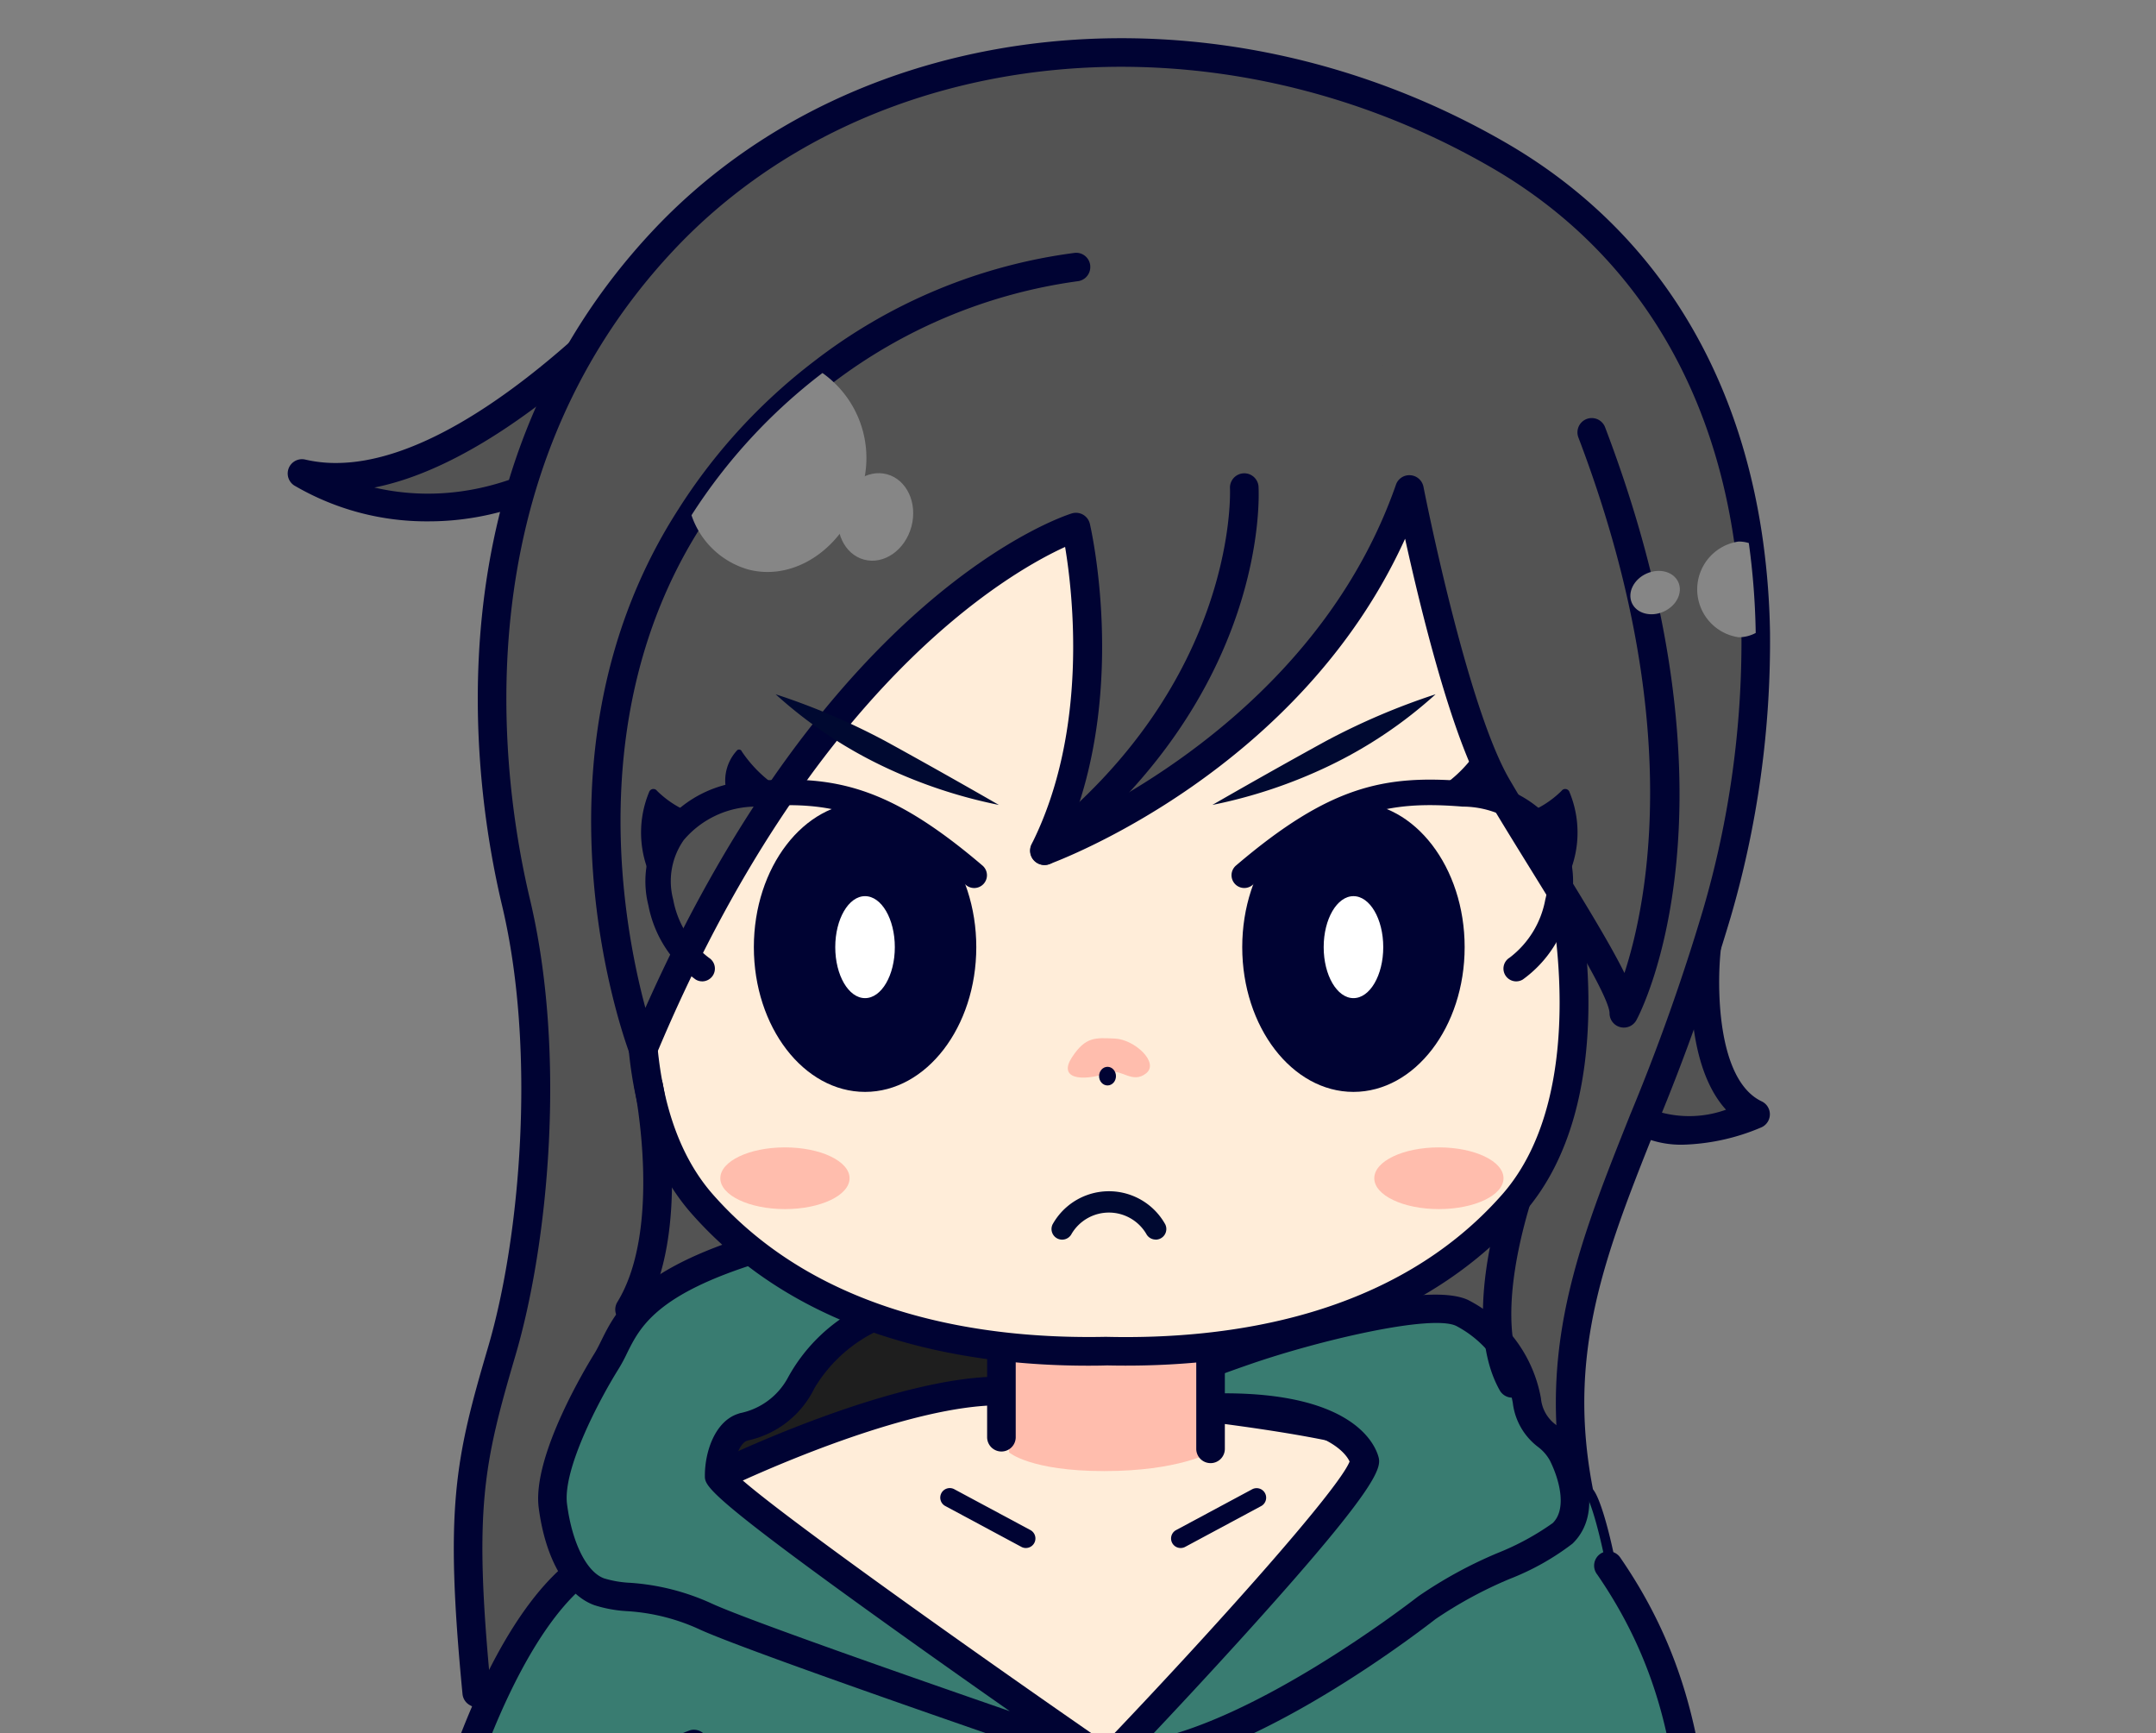 <svg xmlns="http://www.w3.org/2000/svg" xmlns:xlink="http://www.w3.org/1999/xlink" width="107" height="86" viewBox="0 0 107 86">
  <rect x="0" y="0" width="107" height="86" fill="#808080" stroke="none"/>
  <defs>
    <clipPath id="clip-path">
      <rect id="長方形_217" data-name="長方形 217" width="107" height="86" transform="translate(-7305 3943)" fill="#fff" stroke="#707070" stroke-width="1"/>
    </clipPath>
  </defs>
  <g id="マスクグループ_13" data-name="マスクグループ 13" transform="translate(7305 -3943)" clip-path="url(#clip-path)">
    <g id="怒った時" transform="translate(-7770.599 3796.657)">
      <g id="グループ_335" data-name="グループ 335" transform="translate(544.579 192.626)">
        <g id="パス_1098" data-name="パス 1098" transform="translate(0.746 0.711)">
          <path id="パス_2307" data-name="パス 2307" d="M653.543,278.63s-.792,6.765,2.429,8.3c0,0-6.686,3.01-7.354-2.661S653.543,278.63,653.543,278.63Z" transform="translate(-648.562 -278.63)" fill="#535353"/>
        </g>
        <g id="パス_1099" data-name="パス 1099">
          <path id="パス_2308" data-name="パス 2308" d="M651.279,287.376a4.887,4.887,0,0,1-2.42-.569,4.334,4.334,0,0,1-2.056-3.514,5.587,5.587,0,0,1,1.182-4.572,6.434,6.434,0,0,1,4.45-1.857.711.711,0,0,1,.7.717.67.67,0,0,1,0,.074c-.2,1.742-.232,6.5,2.025,7.572a.709.709,0,0,1-.013,1.288A10.63,10.63,0,0,1,651.279,287.376Zm.382-9.013a4.538,4.538,0,0,0-2.621,1.312,4.249,4.249,0,0,0-.828,3.452,2.97,2.97,0,0,0,1.346,2.448,5.419,5.419,0,0,0,3.831.066c-1.769-1.938-1.813-5.6-1.727-7.277Z" transform="translate(-646.709 -276.864)" fill="#000333"/>
        </g>
      </g>
      <g id="グループ_336" data-name="グループ 336" transform="translate(479.878 156.467)">
        <g id="パス_1100" data-name="パス 1100" transform="translate(0.712 0.711)">
          <path id="パス_2309" data-name="パス 2309" d="M507.906,188.782s-11.683,14.655-20.2,12.659c0,0,7.84,5.322,16.825-2.927S507.906,188.782,507.906,188.782Z" transform="translate(-487.709 -188.782)" fill="#535353"/>
        </g>
        <g id="パス_1101" data-name="パス 1101">
          <path id="パス_2310" data-name="パス 2310" d="M492.943,202.758a12.976,12.976,0,0,1-6.691-1.786.709.709,0,0,1,.56-1.278,6.675,6.675,0,0,0,1.519.169c7.832,0,17.852-12.447,17.959-12.581a.711.711,0,0,1,.736-.244,3.17,3.17,0,0,1,2.168,2.186c.526,2.133-1.237,5.077-5.241,8.754C499.9,201.7,496.027,202.758,492.943,202.758Zm-2.705-1.677c2.945.681,7.622.569,12.758-4.146,4.712-4.325,5.045-6.473,4.823-7.368a1.589,1.589,0,0,0-.759-.977C505.315,190.693,497.519,199.63,490.238,201.081Z" transform="translate(-485.939 -187.015)" fill="#000333"/>
        </g>
      </g>
      <g id="グループ_340" data-name="グループ 340" transform="translate(488.12 148.238)">
        <g id="パス_1107" data-name="パス 1107" transform="translate(0.708 0.749)">
          <path id="パス_2311" data-name="パス 2311" d="M570.157,211.1c-3.9,13.656-10.108,19.686-5.851,32.458S541.3,266.969,541.3,266.969l-32.69-17.2c-.889-9.224-.355-11.508,1.239-16.929s2.483-14.824.71-22.274-3.013-21.816,7.275-32.812,28.027-12.062,41.507-4.257c7.606,4.4,11.32,11.466,12.407,19.237a36.672,36.672,0,0,1,.338,4.46A47.887,47.887,0,0,1,570.157,211.1Z" transform="translate(-508.179 -168.429)" fill="#535353"/>
        </g>
        <g id="パス_1108" data-name="パス 1108">
          <path id="パス_2312" data-name="パス 2312" d="M540.249,266.567a.7.7,0,0,1-.331-.084l-32.69-17.2a.708.708,0,0,1-.375-.559c-.891-9.24-.371-11.635,1.266-17.2,1.627-5.516,2.389-14.812.7-21.91-1.456-6.112-3.643-21.606,7.447-33.462,10.169-10.872,27.994-12.716,42.38-4.389,7.114,4.119,11.522,10.95,12.749,19.754a37.462,37.462,0,0,1,.348,4.547,48.873,48.873,0,0,1-1.952,14.113,104.681,104.681,0,0,1-3.675,10.343c-2.979,7.467-5.131,12.861-2.185,21.7,1.852,5.556-1.669,11.54-10.182,17.308a76.937,76.937,0,0,1-13.241,6.991A.7.7,0,0,1,540.249,266.567Zm-32.02-18.361,32.059,16.871c2.913-1.2,26.059-11.115,22.295-22.408-3.109-9.327-.759-15.215,2.213-22.67a103.172,103.172,0,0,0,3.629-10.207h0a47.417,47.417,0,0,0,1.9-13.7,36.186,36.186,0,0,0-.338-4.376c-1.165-8.356-5.333-14.828-12.055-18.721-13.821-8-30.91-6.266-40.633,4.128-10.62,11.352-8.5,26.275-7.1,32.163,1.829,7.68.909,17.119-.719,22.64-1.587,5.406-2.065,7.588-1.246,16.277Z" transform="translate(-506.42 -166.568)" fill="#000333"/>
        </g>
      </g>
      <g id="体" transform="translate(478.451 207.538)">
        <g id="グループ_1832" data-name="グループ 1832" transform="translate(18.863 80.145)">
          <g id="グループ_1831" data-name="グループ 1831">
            <path id="パス_2313" data-name="パス 2313" d="M529.264,514.669s3.691,30.908,4.482,39.419c.746,8.032,6.93,52.886,6.93,52.886h8.906L553.1,532l.131,1.209V513.062Z" transform="translate(-529.264 -513.062)" fill="#000931"/>
          </g>
        </g>
        <g id="グループ_1834" data-name="グループ 1834" transform="translate(42.936 80.145)">
          <g id="グループ_1833" data-name="グループ 1833">
            <path id="パス_2314" data-name="パス 2314" d="M613.05,514.669s-3.692,30.908-4.482,39.419c-.746,8.032-6.931,52.886-6.931,52.886h-8.905L589.212,532l-.13,1.209V513.062Z" transform="translate(-589.082 -513.062)" fill="#000931"/>
          </g>
        </g>
        <g id="グループ_1835" data-name="グループ 1835" transform="translate(11.288 171.765)">
          <path id="パス_2315" data-name="パス 2315" d="M513.637,752.946h23.745a1.731,1.731,0,0,0,1.731-1.731v-8.768l-16.823-1.676a9.79,9.79,0,0,0-.978-.049h0a10.927,10.927,0,0,0-9.845,6.187l-.7,1.463A3.191,3.191,0,0,0,513.637,752.946Z" transform="translate(-510.442 -740.722)" fill="#5b2c2b"/>
        </g>
        <g id="グループ_1836" data-name="グループ 1836" transform="translate(45.546 171.765)">
          <path id="パス_2316" data-name="パス 2316" d="M621.043,752.946H597.3a1.732,1.732,0,0,1-1.732-1.731v-8.768l16.823-1.676a9.8,9.8,0,0,1,.979-.049h0a10.927,10.927,0,0,1,9.845,6.187l.7,1.463A3.191,3.191,0,0,1,621.043,752.946Z" transform="translate(-595.567 -740.722)" fill="#5b2c2b"/>
        </g>
        <g id="グループ_337" data-name="グループ 337" transform="translate(3.915 66.298)">
          <g id="パス_1102" data-name="パス 1102" transform="translate(0.71 0.71)">
            <path id="パス_2317" data-name="パス 2317" d="M494.027,483.835s-.732,2.971,1.13,3.326,8.561,0,8.561,0l3.855-5.765-5.055-.976Z" transform="translate(-493.885 -480.421)" fill="#397c71"/>
          </g>
          <g id="パス_1103" data-name="パス 1103">
            <path id="パス_2318" data-name="パス 2318" d="M497.189,486.973a20.882,20.882,0,0,1-3.218-.169,2.075,2.075,0,0,1-1.394-.928,4.766,4.766,0,0,1-.292-3.262.708.708,0,0,1,.422-.489l8.5-3.418a.706.706,0,0,1,.4-.038l5.056.976a.71.71,0,0,1,.456,1.091l-3.855,5.765a.713.713,0,0,1-.553.314C502.521,486.825,499.678,486.973,497.189,486.973Zm-3.591-3.679a3.023,3.023,0,0,0,.174,1.814.656.656,0,0,0,.465.3,59.308,59.308,0,0,0,8.036.006l3.063-4.58-3.8-.733Z" transform="translate(-492.121 -478.656)" fill="#000333"/>
          </g>
        </g>
        <g id="グループ_338" data-name="グループ 338" transform="translate(9.366 68.951)">
          <g id="パス_1104" data-name="パス 1104" transform="translate(0.709 0.711)">
            <path id="パス_2319" data-name="パス 2319" d="M507.775,491.243s-1.929,11.563,3.326,11.9l.91-8.447,2.881,3.925,2.493-11.605Z" transform="translate(-507.429 -487.015)" fill="#ffedd9"/>
          </g>
          <g id="パス_1105" data-name="パス 1105">
            <path id="パス_2320" data-name="パス 2320" d="M510.047,502.794H510a3.666,3.666,0,0,1-2.733-1.442c-2.556-3.219-1.3-10.953-1.247-11.28a.708.708,0,0,1,.413-.532l9.61-4.231a.71.71,0,0,1,.98.8l-2.493,11.6a.71.71,0,0,1-1.266.27l-1.8-2.447-.715,6.631A.71.71,0,0,1,510.047,502.794Zm-2.685-12.114c-.332,2.321-.681,7.651,1.018,9.79a2.324,2.324,0,0,0,1.043.775l.829-7.68a.71.71,0,0,1,1.278-.344l1.946,2.652,1.869-8.7Z" transform="translate(-505.666 -485.248)" fill="#000333"/>
          </g>
        </g>
        <g id="グループ_341" data-name="グループ 341" transform="translate(20.92 0.658)">
          <g id="パス_1109" data-name="パス 1109" transform="translate(0.708 0.709)">
            <path id="パス_2321" data-name="パス 2321" d="M538.531,323.011c3.426-2.86,7.184-5.887,9.512-5.688s5.355,2.894,5.486,5.388-5.823,4.257-8.315,4.726-9.046,3.692-9.08.7A7.472,7.472,0,0,1,538.531,323.011Z" transform="translate(-536.134 -317.314)" fill="#1e1e1e"/>
          </g>
          <g id="パス_1110" data-name="パス 1110">
            <path id="パス_2322" data-name="パス 2322" d="M536.694,329.047a2.666,2.666,0,0,1-1.574-.413,1.818,1.818,0,0,1-.743-1.546,8.139,8.139,0,0,1,2.637-5.663l.012-.011c3.987-3.329,7.49-6.076,10.027-5.849,2.574.221,5.979,3.116,6.136,6.056.2,3.718-8.8,5.441-8.893,5.458a22.687,22.687,0,0,0-2.469.734A18.681,18.681,0,0,1,536.694,329.047Zm1.252-6.553a6.791,6.791,0,0,0-2.15,4.578c0,.3.105.376.148.406.76.545,3.688-.43,5.436-1.013a22.924,22.924,0,0,1,2.656-.783c3.218-.6,7.823-2.363,7.737-3.988-.115-2.145-2.913-4.558-4.84-4.719-2.155-.171-6.263,3.245-8.987,5.52Z" transform="translate(-534.376 -315.551)" fill="#000333"/>
          </g>
        </g>
        <g id="グループ_343" data-name="グループ 343" transform="translate(13.756 11.342)">
          <g id="パス_1112" data-name="パス 1112" transform="translate(0.24 0.234)">
            <path id="パス_2323" data-name="パス 2323" d="M565.948,342.682a15.97,15.97,0,0,1,3.25,1.283c.564.491,2.071,6.965,1.628,11.134s1.121,48.158,1.121,48.158.627,6.774-4.627,7.484-38.485-2.628-38.485-2.628-11.041-7.539-11.573-15.3,1.512-32.662,1.512-32.662l5.4-14.728,9.047-2.744Z" transform="translate(-517.173 -342.681)" fill="#397c71"/>
          </g>
          <g id="パス_1113" data-name="パス 1113">
            <path id="パス_2324" data-name="パス 2324" d="M564.705,410.731c-8.975,0-35.031-2.606-36.255-2.729a.231.231,0,0,1-.11-.04c-.455-.31-11.14-7.693-11.677-15.478-.527-7.689,1.492-32.446,1.512-32.7a.266.266,0,0,1,.013-.062L523.6,345a.237.237,0,0,1,.154-.144l9.047-2.744a.23.23,0,0,1,.068-.01H565.59a.238.238,0,0,1,.068.01A15.058,15.058,0,0,1,569,343.441c.649.566,2.158,7.115,1.708,11.338-.436,4.1,1.106,47.684,1.122,48.125a10.89,10.89,0,0,1-.353,3.545,5.254,5.254,0,0,1-4.48,4.179A18.741,18.741,0,0,1,564.705,410.731Zm-36.146-3.193c1.61.161,33.309,3.308,38.371,2.623,4.973-.675,4.43-7.163,4.424-7.228-.065-1.811-1.561-44.067-1.121-48.205.45-4.226-1.13-10.55-1.548-10.932a14.706,14.706,0,0,0-3.129-1.224H532.9l-8.9,2.7-5.349,14.586c-.084,1.024-2.025,25.066-1.509,32.593.5,7.3,10.624,14.531,11.422,15.086Z" transform="translate(-516.576 -342.1)" fill="#000333"/>
          </g>
        </g>
        <g id="グループ_344" data-name="グループ 344" transform="translate(67.004 16.544)">
          <g id="パス_1114" data-name="パス 1114">
            <path id="パス_2325" data-name="パス 2325" d="M648.887,355.025" transform="translate(-648.887 -355.025)" fill="#29488e" stroke="#000333" stroke-linecap="round" stroke-linejoin="round" stroke-width="6.291"/>
          </g>
        </g>
        <g id="グループ_345" data-name="グループ 345" transform="translate(63.437 67.362)">
          <g id="パス_1115" data-name="パス 1115" transform="translate(0.705 0.71)">
            <path id="パス_2326" data-name="パス 2326" d="M654.815,487.587c.532,1.951.089,3.592-.62,4.124a15.5,15.5,0,0,1-8.938,1.552c-3.991-.621-3.46-3.55-3.46-3.55l5.321-6.649Z" transform="translate(-641.774 -483.064)" fill="#397c71"/>
          </g>
          <g id="パス_1116" data-name="パス 1116">
            <path id="パス_2327" data-name="パス 2327" d="M646.062,493.055a12.786,12.786,0,0,1-1.96-.145,4.919,4.919,0,0,1-3.426-1.829,3.6,3.6,0,0,1-.622-2.55.712.712,0,0,1,.143-.316l5.321-6.65a.71.71,0,0,1,.913-.169l7.7,4.523a.709.709,0,0,1,.325.422c.554,2.025.184,4.082-.879,4.878A16.028,16.028,0,0,1,646.062,493.055Zm-4.624-4.118a2.18,2.18,0,0,0,.409,1.339,3.607,3.607,0,0,0,2.475,1.231,14.978,14.978,0,0,0,8.4-1.419c.352-.264.808-1.425.43-3.1l-6.91-4.061Z" transform="translate(-640.022 -481.299)" fill="#000333"/>
          </g>
        </g>
        <g id="グループ_346" data-name="グループ 346" transform="translate(64.323 71.444)">
          <g id="パス_1117" data-name="パス 1117" transform="translate(0.709 0.709)">
            <path id="パス_2328" data-name="パス 2328" d="M653.373,498.113s-2.07,13.588-5.661,13.718c-.952.036,1.5-8.09.968-10.008-.3-1.106-1.935,4.119-2.347,3.2-1.569-3.5-2.346-11.816-2.346-11.816Z" transform="translate(-643.988 -493.205)" fill="#ffedd9"/>
          </g>
          <g id="パス_1118" data-name="パス 1118">
            <path id="パス_2329" data-name="パス 2329" d="M646.653,511.486a.855.855,0,0,1-.649-.3c-.472-.55-.314-1.652.3-4.918.177-.943.388-2.057.529-3.038-.507,1.034-.844,1.555-1.43,1.555h-.013a.844.844,0,0,1-.76-.528c-1.6-3.568-2.372-11.7-2.4-12.04a.71.71,0,0,1,1.035-.695l9.386,4.908a.709.709,0,0,1,.372.735c-.359,2.363-2.359,14.173-6.336,14.32Zm.837-11.583h.084a.844.844,0,0,1,.738.675c.283,1.026-.058,3.023-.61,5.953-.211,1.121-.483,2.561-.546,3.356,1.816-1.159,3.605-7.668,4.389-12.437l-7.758-4.056a54.774,54.774,0,0,0,1.754,9.258c.117-.237.233-.483.326-.675C646.5,500.613,646.84,499.9,647.49,499.9Z" transform="translate(-642.225 -491.443)" fill="#000333"/>
          </g>
        </g>
        <g id="グループ_347" data-name="グループ 347" transform="translate(56.957 30.356)">
          <g id="パス_1119" data-name="パス 1119">
            <path id="パス_2330" data-name="パス 2330" d="M623.921,389.346" transform="translate(-623.921 -389.346)" fill="#29488e" stroke="#000333" stroke-linecap="round" stroke-linejoin="round" stroke-width="6.291"/>
          </g>
        </g>
        <g id="グループ_348" data-name="グループ 348" transform="translate(54.92 15.809)">
          <g id="パス_1120" data-name="パス 1120" transform="translate(0.71 0.734)">
            <path id="パス_2331" data-name="パス 2331" d="M632,355.025c4.479,6.519,4.213,12.638,4.612,19.689s0,15.255,9.668,29.623c0,0,.134,1.951-2.328,4.08s-1.929,3.193-3.348,3.193-8.6-.354-8.6-.354l-11.376-7.273V378.439l1.328-9.6" transform="translate(-620.624 -355.025)" fill="#397c71"/>
          </g>
          <g id="パス_1121" data-name="パス 1121">
            <path id="パス_2332" data-name="パス 2332" d="M639.548,411.228c-1.421,0-8.344-.338-8.638-.356a.7.7,0,0,1-.347-.111l-11.376-7.273a.708.708,0,0,1-.328-.6V377.348a.8.8,0,0,1,.007-.1l1.328-9.6a.71.71,0,0,1,1.409.173l0,.021L620.28,377.4V402.5l10.887,6.962c1.142.056,7.122.345,8.38.345.369,0,.384-.011.768-.6a10.508,10.508,0,0,1,2.118-2.424,5.276,5.276,0,0,0,2.076-3.336c-8.88-13.27-9.264-21.476-9.574-28.075-.028-.58-.054-1.15-.085-1.714-.046-.823-.084-1.632-.121-2.432-.28-6.065-.523-11.3-4.367-16.9a.71.71,0,1,1,1.136-.85c.012.015.022.031.032.047,4.073,5.927,4.336,11.613,4.615,17.634.037.8.074,1.6.121,2.416.032.568.059,1.143.085,1.728.319,6.79.675,14.488,9.461,27.539a.713.713,0,0,1,.119.348c.006.094.128,2.331-2.572,4.664a9.121,9.121,0,0,0-1.856,2.129A2.087,2.087,0,0,1,639.548,411.228Z" transform="translate(-618.86 -353.201)" fill="#000333"/>
          </g>
        </g>
        <g id="グループ_349" data-name="グループ 349" transform="translate(0 14.771)">
          <g id="パス_1122" data-name="パス 1122" transform="translate(0.709 0.708)">
            <path id="パス_2333" data-name="パス 2333" d="M510.418,364.7l-1.519,9.1v23.147s-10.243,8.514-11.507,9.512-7.783,1.13-9.179.864-4.057-4.922-4.057-4.922c3.06-2.795,5.588-11.175,6.12-21.818s4.294-23.007,8.937-26.8l6.457-1.4,3.831,4.656" transform="translate(-484.155 -352.378)" fill="#397c71"/>
          </g>
          <g id="パス_1123" data-name="パス 1123">
            <path id="パス_2334" data-name="パス 2334" d="M489.46,407.1a16.6,16.6,0,0,1-2.432-.127c-1.594-.3-3.882-4.108-4.54-5.267a.709.709,0,0,1,.138-.875c3.022-2.76,5.39-11.332,5.889-21.33.506-10.148,4.086-23.139,9.2-27.312a.707.707,0,0,1,.3-.144l6.457-1.4a.709.709,0,0,1,.7.243L509,355.535a.71.71,0,1,1-1.1.9l-3.556-4.322-5.864,1.276c-4.183,3.587-8,15.252-8.55,26.177-.506,10.071-2.814,18.533-5.939,21.9,1.279,2.141,2.767,4.008,3.3,4.11,2.508.478,8.03-.269,8.608-.725,1.132-.893,9.644-7.964,11.237-9.288V372.747a.767.767,0,0,1,.01-.118l1.519-9.1a.71.71,0,0,1,1.4.234l-1.509,9.037v23.089a.709.709,0,0,1-.253.545c-.422.349-10.266,8.532-11.522,9.523C495.685,406.827,492.025,407.1,489.46,407.1Z" transform="translate(-482.394 -350.62)" fill="#000333"/>
          </g>
        </g>
        <g id="グループ_350" data-name="グループ 350" transform="translate(16.403 75.976)">
          <g id="パス_1124" data-name="パス 1124" transform="translate(0.225 0.233)">
            <path id="パス_2335" data-name="パス 2335" d="M525.4,503.748c-1.574,1.266-3.038,5.654.488,6.984s3.525.4,10.31,1.53,18.492.928,24.079.6,14.432-.266,15.267-2.993-.084-4.489-1.63-4.439-21.817-1.681-21.817-1.681l-24.013-.465Z" transform="translate(-523.712 -503.282)" fill="#397c71"/>
          </g>
          <g id="パス_1125" data-name="パス 1125">
            <path id="パス_2336" data-name="パス 2336" d="M550.317,513.014a97.635,97.635,0,0,1-14.5-.864,48.041,48.041,0,0,0-5.951-.665,12,12,0,0,1-4.4-.877,3.331,3.331,0,0,1-2.279-2.685,5.607,5.607,0,0,1,1.723-4.707.234.234,0,0,1,.108-.049l2.683-.464,24.057.461c.219.018,20.3,1.741,21.806,1.682a1.913,1.913,0,0,1,1.611.759,4.509,4.509,0,0,1,.253,3.985c-.759,2.484-7.174,2.774-12.828,3.03-.928.041-1.823.085-2.646.131C557.426,512.9,553.968,513.014,550.317,513.014Zm-25.15-9.39a5.185,5.185,0,0,0-1.506,4.226,2.857,2.857,0,0,0,1.976,2.316,11.5,11.5,0,0,0,4.263.844,48.477,48.477,0,0,1,6,.671c6.573,1.1,17.97.956,24.027.6.825-.049,1.722-.091,2.653-.132,4.955-.224,11.74-.53,12.4-2.695a4.072,4.072,0,0,0-.175-3.559,1.386,1.386,0,0,0-1.219-.574c-1.528.046-21.015-1.612-21.845-1.683l-24-.463Z" transform="translate(-523.152 -502.703)" fill="#000333"/>
          </g>
        </g>
        <g id="グループ_351" data-name="グループ 351" transform="translate(15.178 43.462)">
          <g id="パス_1126" data-name="パス 1126">
            <path id="パス_2337" data-name="パス 2337" d="M528.643,430.849c0,4.936.431,9.376-1.915,9.376s-6.583-4.439-6.583-9.376c0-1.978-.194-5.263.323-6.743.773-2.213,2.519-2.195,3.924-2.195C526.741,421.912,528.643,425.913,528.643,430.849Z" transform="translate(-520.109 -421.912)" fill="#236c60"/>
          </g>
        </g>
        <g id="グループ_352" data-name="グループ 352" transform="translate(58.189 47.112)">
          <g id="パス_1127" data-name="パス 1127">
            <path id="パス_2338" data-name="パス 2338" d="M635.476,439.923c0,4.936-1.9,8.937-4.247,8.937s-4.247-4-4.247-8.937,1.9-8.938,4.247-8.938c1.609,0,3.527-.225,4.247,2.553C635.805,434.809,635.476,438.375,635.476,439.923Z" transform="translate(-626.982 -430.981)" fill="#236c60"/>
          </g>
        </g>
        <g id="グループ_353" data-name="グループ 353" transform="translate(22.127 7.102)">
          <g id="パス_1128" data-name="パス 1128" transform="translate(0.71 0.71)">
            <path id="パス_2339" data-name="パス 2339" d="M539.141,337.535s8.732-4.246,14.01-4.207,17.341,1.5,18.671,2.522-9.769,16.559-14.031,15.575-17.631-9.632-17.631-9.632Z" transform="translate(-539.141 -333.327)" fill="#ffedd9"/>
          </g>
          <g id="パス_1129" data-name="パス 1129">
            <path id="パス_2340" data-name="パス 2340" d="M557.108,351.122a2.38,2.38,0,0,1-.531-.058c-4.333-1-17.306-9.372-17.857-9.727a.713.713,0,0,1-.305-.431l-1.019-4.257a.709.709,0,0,1,.38-.8c.361-.175,8.862-4.28,14.249-4.28h.077c4.828.035,17.47,1.425,19.1,2.669.7.537.327,1.6-.129,2.568C569.279,340.6,561.431,351.122,557.108,351.122ZM539.73,340.3c1.81,1.159,13.38,8.509,17.168,9.383.356.084,1.435.066,3.721-1.857,4.52-3.806,9.227-11.01,9.537-12.563-1.84-.844-12.731-2.233-18.061-2.273h-.07c-4.337,0-11.193,3.01-13.114,3.895Z" transform="translate(-537.376 -331.564)" fill="#000333"/>
          </g>
        </g>
        <g id="グループ_354" data-name="グループ 354" transform="translate(14.804 24.627)">
          <g id="パス_1130" data-name="パス 1130" transform="translate(0.736 0.694)">
            <path id="パス_2341" data-name="パス 2341" d="M566.32,377.551c4.257,2.261,6.609,10.052,3.629,19.631-.5,1.613-1.429,1.186-2.532,5.52-.567,2.235.662,5.843,1.6,9.7.879,3.624,4,9.5,4.032,9.571a7.681,7.681,0,0,1-.753,7.9c-1.594,2.346-13.835,2.313-23.992,2.448a109.4,109.4,0,0,1-21.64-2.448s-4.389-1.013-5.416-6.583,1.508-5.79,3.344-11.461c1.212-3.738,1.821-7.236.566-11.57-.651-2.248.044.482-1.375-3.088-1.979-4.979-2.892-18.372,3.317-20.333" transform="translate(-521.008 -376.835)" fill="#397c71"/>
          </g>
          <g id="パス_1131" data-name="パス 1131">
            <path id="パス_2342" data-name="パス 2342" d="M546.457,432a113.059,113.059,0,0,1-21.042-2.468c-.2-.047-4.86-1.187-5.959-7.144a9.039,9.039,0,0,1,1.341-7.38,21.859,21.859,0,0,0,2.025-4.428c1.2-3.707,1.757-7.022.559-11.154-.042-.145-.151-.523-.219-.73a7.147,7.147,0,0,1-1.134-2.293c-1.6-4.038-2.406-12.7-.065-17.627a6.434,6.434,0,0,1,3.827-3.643.71.71,0,0,1,.428,1.351,5.079,5.079,0,0,0-2.973,2.9c-2.144,4.517-1.371,12.786.1,16.495a15.961,15.961,0,0,0,.759,1.727c.277.169.367.479.642,1.426a19.236,19.236,0,0,1-.573,11.984,23.338,23.338,0,0,1-2.145,4.693,7.643,7.643,0,0,0-1.182,6.422c.928,5.051,4.838,6.009,4.877,6.017.111.025,11.536,2.559,21.471,2.427l2.18-.026c8.424-.1,19.962-.234,21.234-2.11a6.942,6.942,0,0,0,.688-7.218l-.038-.072a53.57,53.57,0,0,1-4.031-9.614c-.185-.767-.383-1.519-.575-2.26-.815-3.123-1.519-5.814-1.019-7.78A10.817,10.817,0,0,1,567.578,397a3.068,3.068,0,0,0,.591-1.063c2.954-9.5.514-16.775-3.284-18.793a.71.71,0,0,1,.665-1.254h0c2.363,1.257,4.1,3.936,4.889,7.547a25.628,25.628,0,0,1-.915,12.922,4.452,4.452,0,0,1-.819,1.5,9.414,9.414,0,0,0-1.7,3.987c-.41,1.611.283,4.263,1.013,7.072.194.745.393,1.51.582,2.284a52.346,52.346,0,0,0,3.913,9.3c.051.1.078.155.085.163a8.347,8.347,0,0,1-.819,8.576c-1.572,2.312-9.886,2.582-22.391,2.729l-2.177.026C546.967,431.995,546.712,432,546.457,432Z" transform="translate(-519.18 -375.111)" fill="#000333"/>
          </g>
        </g>
        <g id="グループ_355" data-name="グループ 355" transform="translate(41.548 3.041)">
          <g id="パス_1132" data-name="パス 1132" transform="translate(0.713 0.706)">
            <path id="パス_2343" data-name="パス 2343" d="M587.4,345.514S600.4,331.946,600,330.7s-2.483-2.661-7.361-2.572l-1.752-1.6a28.625,28.625,0,0,1,3.226-1.231c2.647-.916,9.035-2.672,10.743-1.873a6.088,6.088,0,0,1,3.214,4.345c.267,1.688,1.242,1.6,1.772,2.661s1.064,2.9,0,3.933-4.789,2.186-6.741,3.693S592.814,345.691,587.4,345.514Z" transform="translate(-587.404 -323.227)" fill="#397c71"/>
          </g>
          <g id="パス_1133" data-name="パス 1133">
            <path id="パス_2344" data-name="パス 2344" d="M586.572,345.18c-.084,0-.169,0-.253,0a.709.709,0,0,1-.49-1.2c5.752-6.008,11.85-12.859,12.382-14.227-.385-.819-2.149-2.044-6.624-1.957a.71.71,0,0,1-.491-.186l-1.751-1.6a.71.71,0,0,1,.138-1.148,28.369,28.369,0,0,1,3.333-1.279c.084-.029,8.813-2.995,11.275-1.845a6.825,6.825,0,0,1,3.616,4.877,1.835,1.835,0,0,0,.778,1.34,3.483,3.483,0,0,1,.928,1.114c.365.73,1.435,3.232-.141,4.76a12.684,12.684,0,0,1-3.123,1.752,20.889,20.889,0,0,0-3.677,1.993C600.817,338.861,592.344,345.18,586.572,345.18Zm5.447-18.811c6.126,0,7.36,2.338,7.6,3.069.175.546.374,1.165-6.3,8.563-1.95,2.162-3.933,4.284-5.179,5.6,5.373-.994,12.58-6.464,13.47-7.151a21.782,21.782,0,0,1,3.949-2.158,13.04,13.04,0,0,0,2.731-1.483c.7-.681.364-2.1-.14-3.108a2.131,2.131,0,0,0-.591-.675,3.212,3.212,0,0,1-1.249-2.19,5.408,5.408,0,0,0-2.815-3.814c-1.242-.581-6.785.715-10.212,1.9-.992.343-1.688.6-2.161.784l.725.662Z" transform="translate(-585.632 -321.474)" fill="#000333"/>
          </g>
        </g>
        <g id="グループ_356" data-name="グループ 356" transform="translate(13.86)">
          <g id="パス_1134" data-name="パス 1134" transform="translate(0.704 0.712)">
            <path id="パス_2345" data-name="パス 2345" d="M528.824,315.687c-6.583,2-6.667,4.212-7.555,5.632s-2.927,5.148-2.661,7.184,1.064,3.813,2.306,4.257,2.572,0,5.321,1.241,19.634,7,19.634,7S526.856,327.88,526.856,327s.355-2.128,1.153-2.394a4.245,4.245,0,0,0,2.927-2.218,7.763,7.763,0,0,1,3.857-3.366c.844-.181-2.567-3.331-2.567-3.331Z" transform="translate(-518.584 -315.687)" fill="#397c71"/>
          </g>
          <g id="パス_1135" data-name="パス 1135">
            <path id="パス_2346" data-name="パス 2346" d="M544.823,340.661a.718.718,0,0,1-.229-.038c-.69-.236-16.948-5.79-19.7-7.032a10.036,10.036,0,0,0-3.629-.928,6.527,6.527,0,0,1-1.635-.295c-1.406-.5-2.442-2.309-2.771-4.833-.338-2.6,2.448-7.143,2.762-7.652.117-.188.228-.409.343-.644.735-1.483,1.742-3.512,7.608-5.291a.714.714,0,0,1,.206-.031h3.4a.71.71,0,0,1,.481.188c3.171,2.929,2.986,3.606,2.9,3.932a.856.856,0,0,1-.664.614,7.3,7.3,0,0,0-3.35,2.943,4.8,4.8,0,0,1-3.26,2.588l-.1.032c-.32.107-.615.809-.661,1.53,1.254,1.382,12.015,9.005,18.7,13.621a.71.71,0,0,1-.4,1.294Zm-16.939-25.319c-5.189,1.591-6,3.222-6.648,4.533a7.872,7.872,0,0,1-.412.765c-.983,1.573-2.785,5-2.559,6.715.253,1.926.975,3.371,1.842,3.681a5.3,5.3,0,0,0,1.29.219,11.56,11.56,0,0,1,4.084,1.045c1.762.8,9.551,3.523,14.757,5.325-1.588-1.112-3.466-2.435-5.333-3.768-9.8-7-9.8-7.4-9.8-7.916,0-1.215.512-2.693,1.638-3.068l.1-.034a3.479,3.479,0,0,0,2.393-1.78,8.509,8.509,0,0,1,3.713-3.545,21.443,21.443,0,0,0-2.046-2.172Z" transform="translate(-516.835 -313.917)" fill="#000333"/>
          </g>
        </g>
        <g id="グループ_357" data-name="グループ 357" transform="translate(37.225 5.646)">
          <g id="パス_1136" data-name="パス 1136">
            <path id="パス_2347" data-name="パス 2347" d="M584.893,333.168s-1.6.928-5.275.928-4.726-.928-4.726-.928v-5.22h10Z" transform="translate(-574.892 -327.947)" fill="#ffbdad"/>
          </g>
        </g>
        <g id="グループ_360" data-name="グループ 360" transform="translate(33.827 12.646)">
          <g id="パス_1140" data-name="パス 1140">
            <path id="パス_2348" data-name="パス 2348" d="M570.684,348.305a.472.472,0,0,1-.224-.056l-3.762-2.02a.473.473,0,1,1,.447-.833h0l3.763,2.019a.473.473,0,0,1-.224.889Z" transform="translate(-566.448 -345.339)" fill="#000333"/>
          </g>
        </g>
        <g id="グループ_361" data-name="グループ 361" transform="translate(45.268 12.646)">
          <g id="パス_1141" data-name="パス 1141">
            <path id="パス_2349" data-name="パス 2349" d="M595.351,348.306a.472.472,0,0,1-.224-.889l3.763-2.019a.473.473,0,1,1,.448.833h0l-3.763,2.02A.467.467,0,0,1,595.351,348.306Z" transform="translate(-594.877 -345.341)" fill="#000333"/>
          </g>
        </g>
        <g id="グループ_362" data-name="グループ 362" transform="translate(38.884 25.199)">
          <g id="パス_1142" data-name="パス 1142">
            <path id="パス_2350" data-name="パス 2350" d="M584.111,386.853a6.24,6.24,0,0,1-1.964-.365c-1.536-.518-3.276-1.613-3.123-2.991a29.2,29.2,0,0,1,.844-3.75c.784-2.755,1.1-2.958,1.317-3.092a.762.762,0,0,1,.487-.12l2.121.044a.709.709,0,0,1,.646.45c.651,1.656,2.692,7.189,1.661,8.907A2.175,2.175,0,0,1,584.111,386.853Zm-2.153-8.893a31.051,31.051,0,0,0-1.519,5.693c-.024.219.683.989,2.166,1.489,1.261.422,2.138.309,2.286.062.428-.714-.46-4.212-1.6-7.219Zm-.565-.045,0,0,0,0" transform="translate(-579.015 -376.533)" fill="#000333"/>
          </g>
        </g>
        <g id="グループ_363" data-name="グループ 363" transform="translate(41.387 27.802)">
          <g id="パス_1143" data-name="パス 1143">
            <path id="パス_2351" data-name="パス 2351" d="M586.106,383.016c.667-.136,1.253.6,1.286,1.846s.169,2.295-1.1,1.979a1.422,1.422,0,0,1-1.015-1.737,1.5,1.5,0,0,1,.05-.154C585.4,384.529,585.452,383.148,586.106,383.016Z" transform="translate(-585.233 -383)" fill="#000333"/>
          </g>
        </g>
        <g id="グループ_364" data-name="グループ 364" transform="translate(39.201 33.241)">
          <g id="パス_1144" data-name="パス 1144">
            <path id="パス_2352" data-name="パス 2352" d="M580.548,444.752a.709.709,0,0,1-.708-.675c-.14-2.84.138-14.943.322-22.956.058-2.526.106-4.622.128-5.843.084-5.006.612-17.971.617-18.1a.71.71,0,0,1,1.418.058c-.005.131-.528,13.081-.615,18.069-.022,1.224-.07,3.321-.128,5.851-.183,7.989-.461,20.062-.323,22.849a.709.709,0,0,1-.673.744h0Z" transform="translate(-579.801 -396.514)" fill="#000333"/>
          </g>
        </g>
        <g id="グループ_365" data-name="グループ 365" transform="translate(42.849 34.048)">
          <g id="パス_1145" data-name="パス 1145">
            <path id="パス_2353" data-name="パス 2353" d="M589.58,445.951a.71.71,0,0,1-.71-.7c-.021-2.428.028-7.9.085-14.237.111-12.5.263-29.615-.074-31.639a.71.71,0,0,1,1.391-.282c0,.016.006.032.008.048.359,2.147.211,18.636.094,31.886-.057,6.33-.105,11.8-.085,14.211a.709.709,0,0,1-.7.716h-.006Z" transform="translate(-588.865 -398.52)" fill="#000333"/>
          </g>
        </g>
        <g id="グループ_368" data-name="グループ 368" transform="translate(36.138 4.778)">
          <g id="パス_1149" data-name="パス 1149">
            <path id="パス_2354" data-name="パス 2354" d="M572.9,331.835a.71.71,0,0,1-.71-.71h0v-4.6a.71.71,0,0,1,1.419-.048.456.456,0,0,1,0,.048v4.6A.709.709,0,0,1,572.9,331.835Z" transform="translate(-572.19 -325.79)" fill="#000333"/>
          </g>
        </g>
        <g id="グループ_369" data-name="グループ 369" transform="translate(46.517 4.961)">
          <g id="パス_1150" data-name="パス 1150">
            <path id="パス_2355" data-name="パス 2355" d="M598.691,332.682a.71.71,0,0,1-.71-.71h0v-5.043a.71.71,0,0,1,1.419,0v5.043a.71.71,0,0,1-.709.711Z" transform="translate(-597.981 -326.243)" fill="#000333"/>
          </g>
        </g>
        <g id="グループ_372" data-name="グループ 372" transform="translate(47.343 60.885)">
          <g id="パス_1152" data-name="パス 1152">
            <path id="パス_2356" data-name="パス 2356" d="M616.833,472.851a1.6,1.6,0,0,1-.675.87c-1.688.889-4.125-.572-6.519.137a17.493,17.493,0,0,1-8.424,0c-2.532-.666-1.022-3.283,4.744-4.612s5.227-4.626,7.849-3.95a3.575,3.575,0,0,1,1.589.894,21.871,21.871,0,0,0,1.24,6.2C616.7,472.543,616.767,472.695,616.833,472.851Z" transform="translate(-600.033 -465.206)" fill="#236c60"/>
          </g>
        </g>
        <g id="グループ_373" data-name="グループ 373" transform="translate(48.225 43.668)">
          <g id="パス_1153" data-name="パス 1153">
            <path id="パス_2357" data-name="パス 2357" d="M609.189,429.889c-3.142.57-7.45-3.393-6.92-5.787s11.773-2.195,12.505.4S610.653,429.623,609.189,429.889Z" transform="translate(-602.225 -422.424)" fill="#236c60"/>
          </g>
        </g>
        <g id="グループ_374" data-name="グループ 374" transform="translate(22.226 43.668)">
          <g id="パス_1154" data-name="パス 1154">
            <path id="パス_2358" data-name="パス 2358" d="M543.282,429.889c3.142.57,7.45-3.393,6.92-5.787s-11.774-2.195-12.506.4S541.818,429.623,543.282,429.889Z" transform="translate(-537.622 -422.424)" fill="#236c60"/>
          </g>
        </g>
        <g id="グループ_399" data-name="グループ 399" transform="translate(65.965 79.247)">
          <g id="パス_1170" data-name="パス 1170">
            <path id="パス_2359" data-name="パス 2359" d="M646.3,510.832" transform="translate(-646.305 -510.832)" fill="#29488e" stroke="#000333" stroke-linecap="round" stroke-linejoin="round" stroke-width="2.097"/>
          </g>
        </g>
      </g>
      <g id="グループ_342" data-name="グループ 342" transform="translate(539.195 203.855)">
        <g id="パス_1111" data-name="パス 1111" transform="translate(0)">
          <path id="パス_2360" data-name="パス 2360" d="M634.785,316.6a.709.709,0,0,1-.619-.361c-2.14-3.8.5-10.729.609-11.022a.71.71,0,0,1,1.324.512c-.025.065-2.509,6.6-.7,9.815a.709.709,0,0,1-.617,1.058Z" transform="translate(-633.331 -304.766)" fill="#000333"/>
        </g>
      </g>
      <g id="グループ_344-2" data-name="グループ 344" transform="translate(544.954 224.115)">
        <g id="パス_1114-2" data-name="パス 1114">
          <path id="パス_2361" data-name="パス 2361" d="M647.641,355.108" transform="translate(-647.641 -355.108)" fill="#29488e" stroke="#000333" stroke-linecap="round" stroke-linejoin="round" stroke-width="6.291"/>
        </g>
      </g>
      <g id="グループ_347-2" data-name="グループ 347" transform="translate(534.906 237.927)">
        <g id="パス_1119-2" data-name="パス 1119">
          <path id="パス_2362" data-name="パス 2362" d="M622.675,389.429" transform="translate(-622.675 -389.429)" fill="#29488e" stroke="#000333" stroke-linecap="round" stroke-linejoin="round" stroke-width="6.291"/>
        </g>
      </g>
      <g id="グループ_358" data-name="グループ 358" transform="translate(496.693 163.264)">
        <g id="パス_1137" data-name="パス 1137" transform="translate(0.721 0.711)">
          <path id="パス_2363" data-name="パス 2363" d="M575.192,231.843s2.467,10.406-2.418,15.944c-4.81,5.452-12.3,7.47-20.109,7.293-7.805.177-15.3-1.84-20.108-7.293-4.886-5.538-2.419-15.944-2.419-15.944s15.566-25.277,21.4-25.987,22.149-.71,23.657,25.987" transform="translate(-529.515 -205.671)" fill="#ffedd9"/>
        </g>
        <g id="パス_1138" data-name="パス 1138" transform="translate(0 0)">
          <path id="パス_2364" data-name="パス 2364" d="M550.629,254.743c-6.143,0-14.242-1.382-19.678-7.543-5.07-5.747-2.68-16.138-2.576-16.577a.7.7,0,0,1,.084-.208c1.612-2.616,15.919-25.589,21.916-26.319,4.278-.519,10.465-.233,15.628,4.087,5.248,4.389,8.215,11.96,8.819,22.5.222.973,2.333,10.934-2.591,16.514-5.719,6.484-14.394,7.671-20.657,7.533C551.267,254.74,550.95,254.743,550.629,254.743Zm.948-1.43c6,.137,14.234-.978,19.593-7.053,4.589-5.2,2.284-15.211,2.26-15.311a.713.713,0,0,1-.018-.123c-.574-10.167-3.376-17.419-8.317-21.556-4.776-3.994-10.55-4.253-14.546-3.766-1.246.151-4.512,2.036-12.391,12.964-4.237,5.876-7.906,11.752-8.425,12.588-.235,1.1-2.041,10.3,2.284,15.2,5.359,6.076,13.6,7.188,19.56,7.054Z" transform="translate(-527.722 -203.904)" fill="#000333"/>
        </g>
      </g>
      <g id="グループ_366" data-name="グループ 366" transform="translate(494.937 158.885)">
        <g id="パス_1146" data-name="パス 1146" transform="translate(0.733 0.708)">
          <path id="パス_2365" data-name="パス 2365" d="M574.109,202.984c7.1,18.628,1.594,28.826,1.594,28.826,0-1.419-4.077-7.45-6.3-11.258s-4.347-14.73-4.347-14.73c-4.522,12.951-18.117,17.918-18.117,17.918,3.618-7.185,1.566-16.054,1.566-16.054s-12.237,3.827-21.48,25.9c0,0-5.293-13.931,2.026-25.9.123-.2.246-.4.374-.591v-.006a27.548,27.548,0,0,1,6.5-7.057,26.3,26.3,0,0,1,12.587-5.251" transform="translate(-525.179 -194.781)" fill="#535353"/>
        </g>
        <g id="パス_1147" data-name="パス 1147">
          <path id="パス_2366" data-name="パス 2366" d="M525.943,233.247h-.012a.711.711,0,0,1-.652-.457c-.221-.582-5.332-14.4,2.083-26.524.118-.191.234-.379.355-.562a.515.515,0,0,1,.028-.048,28.348,28.348,0,0,1,6.661-7.238,26.8,26.8,0,0,1,12.963-5.393.7.7,0,0,1,.759.641v.011a.71.71,0,0,1-.652.76,25.868,25.868,0,0,0-12.213,5.107,26.941,26.941,0,0,0-6.3,6.829c-.011.02-.022.039-.035.058-.123.188-.243.381-.362.574-5.53,9.049-3.617,19.393-2.516,23.482,9.154-20.568,20.658-24.376,21.156-24.531a.708.708,0,0,1,.888.462c.006.018.011.036.015.054.08.344,1.778,7.905-.875,14.834,3.688-1.772,12.629-6.936,16.064-16.772a.7.7,0,0,1,.721-.474.71.71,0,0,1,.646.572c.021.108,2.131,10.847,4.263,14.509.623,1.07,1.383,2.3,2.187,3.6,1.6,2.595,2.823,4.595,3.525,6.016,1.161-3.557,2.99-12.718-2.286-26.572a.709.709,0,1,1,1.325-.506h0c7.129,18.715,1.787,28.987,1.555,29.415a.71.71,0,0,1-1.334-.338c0-.815-2.4-4.7-3.992-7.27-.809-1.308-1.574-2.545-2.207-3.629-1.638-2.81-3.189-9.2-3.948-12.647-5.21,11.478-17.124,15.951-17.659,16.145a.71.71,0,0,1-.878-.986c2.836-5.631,2.052-12.429,1.664-14.752-2.76,1.256-12.607,6.843-20.29,25.193A.71.71,0,0,1,525.943,233.247Zm49.382-2.488" transform="translate(-523.358 -193.022)" fill="#000333"/>
        </g>
      </g>
      <g id="グループ_367" data-name="グループ 367" transform="translate(519.001 159.594)">
        <g id="パス_1148" data-name="パス 1148">
          <path id="パス_2367" data-name="パス 2367" d="M583.154,194.784" transform="translate(-583.154 -194.784)" fill="#333" stroke="#000333" stroke-linecap="round" stroke-linejoin="round" stroke-width="6.291"/>
        </g>
      </g>
      <g id="グループ_370" data-name="グループ 370" transform="translate(518.593 197.853)">
        <g id="パス_1151" data-name="パス 1151">
          <path id="パス_2368" data-name="パス 2368" d="M584.24,291.553c-1.512.5-2.567.275-1.892-.754s1.155-.971,2.13-.928,2.22,1.194,1.547,1.727S584.8,291.368,584.24,291.553Z" transform="translate(-582.14 -289.851)" fill="#ffbdad"/>
        </g>
      </g>
      <g id="グループ_371" data-name="グループ 371" transform="translate(520.145 199.275)">
        <g id="楕円形_27" data-name="楕円形 27" transform="translate(0)">
          <ellipse id="楕円形_118" data-name="楕円形 118" cx="0.419" cy="0.462" rx="0.419" ry="0.462" fill="#000333"/>
        </g>
      </g>
      <g id="グループ_383" data-name="グループ 383" transform="translate(526.718 183.539)">
        <g id="グループ_381" data-name="グループ 381">
          <g id="グループ_379" data-name="グループ 379">
            <g id="グループ_376" data-name="グループ 376" transform="translate(0 1.487)">
              <g id="パス_1156" data-name="パス 1156">
                <path id="パス_2369" data-name="パス 2369" d="M616.459,267.985a.634.634,0,0,1-.328-1.176,4.677,4.677,0,0,0,1.772-2.887,3.544,3.544,0,0,0-.524-2.947,4.7,4.7,0,0,0-3.58-1.661c-3.713-.3-6.1.2-10.424,3.887a.633.633,0,0,1-.822-.964h0c4.642-3.957,7.357-4.5,11.346-4.187a5.813,5.813,0,0,1,4.5,2.176,4.858,4.858,0,0,1,.735,3.983,5.907,5.907,0,0,1-2.347,3.683A.628.628,0,0,1,616.459,267.985Z" transform="translate(-602.33 -257.976)" fill="#000333"/>
              </g>
            </g>
            <g id="グループ_377" data-name="グループ 377" transform="translate(10.012)">
              <g id="パス_1157" data-name="パス 1157">
                <path id="パス_2370" data-name="パス 2370" d="M627.208,256.37a6.432,6.432,0,0,0,2.157-2,.143.143,0,0,1,.186-.081.145.145,0,0,1,.063.048,2.194,2.194,0,0,1,.392,2.341Z" transform="translate(-627.208 -254.282)" fill="#000333"/>
              </g>
            </g>
            <g id="グループ_378" data-name="グループ 378" transform="translate(14.587 1.951)">
              <g id="パス_1158" data-name="パス 1158">
                <path id="パス_2371" data-name="パス 2371" d="M638.575,260.352a4.964,4.964,0,0,0,1.793-1.13.223.223,0,0,1,.39.053,5.249,5.249,0,0,1-.452,4.886Z" transform="translate(-638.575 -259.13)" fill="#000333"/>
              </g>
            </g>
          </g>
          <g id="グループ_380" data-name="グループ 380" transform="translate(0.532 2.616)">
            <g id="楕円形_28" data-name="楕円形 28" transform="translate(0.71 0.71)">
              <ellipse id="楕円形_119" data-name="楕円形 119" cx="4.81" cy="6.472" rx="4.81" ry="6.472" fill="#000333"/>
            </g>
            <g id="パス_1159" data-name="パス 1159">
              <path id="パス_2372" data-name="パス 2372" d="M609.171,275.146c-3.042,0-5.519-3.222-5.519-7.182s2.476-7.182,5.519-7.182,5.519,3.221,5.519,7.182S612.215,275.146,609.171,275.146Zm0-12.945c-2.26,0-4.1,2.585-4.1,5.763s1.84,5.763,4.1,5.763,4.1-2.585,4.1-5.763S611.432,262.2,609.171,262.2Z" transform="translate(-603.652 -260.782)" fill="#000333"/>
            </g>
          </g>
        </g>
        <g id="グループ_382" data-name="グループ 382" transform="translate(4.574 7.268)">
          <g id="楕円形_29" data-name="楕円形 29">
            <ellipse id="楕円形_120" data-name="楕円形 120" cx="1.478" cy="2.53" rx="1.478" ry="2.53" fill="#fff"/>
          </g>
        </g>
      </g>
      <g id="グループ_391" data-name="グループ 391" transform="translate(497.414 183.536)">
        <g id="グループ_388" data-name="グループ 388" transform="translate(0)">
          <g id="グループ_385" data-name="グループ 385" transform="translate(0.215 1.489)">
            <g id="パス_1161" data-name="パス 1161">
              <path id="パス_2373" data-name="パス 2373" d="M532.869,267.985a.618.618,0,0,1-.326-.091,5.908,5.908,0,0,1-2.347-3.683,4.858,4.858,0,0,1,.735-3.983,5.81,5.81,0,0,1,4.5-2.176c3.993-.314,6.708.231,11.346,4.187a.633.633,0,1,1-.822.964c-4.325-3.69-6.713-4.183-10.424-3.888a4.7,4.7,0,0,0-3.58,1.661,3.549,3.549,0,0,0-.524,2.948,4.68,4.68,0,0,0,1.772,2.89.634.634,0,0,1-.338,1.172Z" transform="translate(-530.048 -257.976)" fill="#000333"/>
            </g>
          </g>
          <g id="グループ_386" data-name="グループ 386" transform="translate(4.175)">
            <g id="パス_1162" data-name="パス 1162">
              <path id="パス_2374" data-name="パス 2374" d="M542.868,256.366a6.44,6.44,0,0,1-2.156-2,.144.144,0,0,0-.185-.085.142.142,0,0,0-.068.052,2.2,2.2,0,0,0-.393,2.341Z" transform="translate(-539.888 -254.275)" fill="#000333"/>
            </g>
          </g>
          <g id="グループ_387" data-name="グループ 387" transform="translate(0 1.954)">
            <g id="パス_1163" data-name="パス 1163">
              <path id="パス_2375" data-name="パス 2375" d="M532.1,260.352a4.957,4.957,0,0,1-1.792-1.13.223.223,0,0,0-.39.053,5.246,5.246,0,0,0,.452,4.886Z" transform="translate(-529.515 -259.13)" fill="#000333"/>
            </g>
          </g>
        </g>
        <g id="グループ_389" data-name="グループ 389" transform="translate(5.598 2.619)">
          <g id="楕円形_30" data-name="楕円形 30" transform="translate(0.709 0.71)">
            <ellipse id="楕円形_121" data-name="楕円形 121" cx="4.81" cy="6.472" rx="4.81" ry="6.472" fill="#000333"/>
          </g>
          <g id="パス_1164" data-name="パス 1164">
            <path id="パス_2376" data-name="パス 2376" d="M548.944,275.146c-3.042,0-5.519-3.222-5.519-7.182s2.476-7.182,5.519-7.182,5.52,3.221,5.52,7.182S551.987,275.146,548.944,275.146Zm0-12.945c-2.26,0-4.1,2.585-4.1,5.763s1.84,5.763,4.1,5.763,4.1-2.585,4.1-5.763S551.2,262.2,548.944,262.2Z" transform="translate(-543.425 -260.782)" fill="#000333"/>
          </g>
        </g>
        <g id="グループ_390" data-name="グループ 390" transform="translate(9.638 7.271)">
          <g id="楕円形_31" data-name="楕円形 31">
            <ellipse id="楕円形_122" data-name="楕円形 122" cx="1.478" cy="2.53" rx="1.478" ry="2.53" fill="#fff"/>
          </g>
        </g>
      </g>
      <g id="グループ_392" data-name="グループ 392" transform="translate(499.921 164.845)">
        <g id="パス_1165" data-name="パス 1165" transform="translate(0)">
          <path id="パス_2377" data-name="パス 2377" d="M544.172,213.636c-.747,2.809-3.273,4.578-5.633,3.945a4.185,4.185,0,0,1-2.8-2.687v0a27.556,27.556,0,0,1,6.5-7.057A5.167,5.167,0,0,1,544.172,213.636Z" transform="translate(-535.743 -207.832)" fill="#868686"/>
        </g>
      </g>
      <g id="グループ_393" data-name="グループ 393" transform="translate(506.702 169.397)">
        <g id="楕円形_32" data-name="楕円形 32" transform="translate(0 0)">
          <ellipse id="楕円形_123" data-name="楕円形 123" cx="2.193" cy="1.845" rx="2.193" ry="1.845" transform="matrix(0.258, -0.966, 0.966, 0.258, 0, 4.237)" fill="#868686"/>
        </g>
      </g>
      <g id="グループ_394" data-name="グループ 394" transform="translate(549.821 173.212)">
        <g id="パス_1166" data-name="パス 1166" transform="translate(0)">
          <path id="パス_2378" data-name="パス 2378" d="M662.646,233.159a1.8,1.8,0,0,1-.852.213,2.4,2.4,0,0,1,0-4.749,1.661,1.661,0,0,1,.51.076A36.677,36.677,0,0,1,662.646,233.159Z" transform="translate(-659.734 -228.623)" fill="#868686"/>
        </g>
      </g>
      <g id="グループ_395" data-name="グループ 395" transform="translate(546.165 174.283)">
        <g id="楕円形_33" data-name="楕円形 33" transform="translate(0 0)">
          <ellipse id="楕円形_124" data-name="楕円形 124" cx="1.263" cy="1.035" rx="1.263" ry="1.035" transform="matrix(0.913, -0.408, 0.408, 0.913, 0, 1.032)" fill="#868686"/>
        </g>
      </g>
      <g id="グループ_396" data-name="グループ 396" transform="translate(496.129 199.487)">
        <g id="パス_1167" data-name="パス 1167" transform="translate(0)">
          <path id="パス_2379" data-name="パス 2379" d="M527.031,306.452a.71.71,0,0,1-.6-1.081c2.252-3.67.865-10.536.851-10.605a.71.71,0,0,1,1.39-.289c.063.3,1.519,7.483-1.031,11.636A.709.709,0,0,1,527.031,306.452Z" transform="translate(-526.322 -293.912)" fill="#000333"/>
        </g>
      </g>
      <g id="グループ_397" data-name="グループ 397" transform="translate(516.732 169.821)">
        <g id="パス_1168" data-name="パス 1168" transform="translate(0 0)">
          <path id="パス_2380" data-name="パス 2380" d="M578.222,239.637a.71.71,0,0,1-.437-1.266c10.076-7.856,9.645-17.351,9.64-17.447a.71.71,0,0,1,1.416-.085c.026.417.511,10.313-10.183,18.652A.7.7,0,0,1,578.222,239.637Z" transform="translate(-577.516 -220.198)" fill="#000333"/>
        </g>
      </g>
      <g id="グループ_398" data-name="グループ 398" transform="translate(544.601 167.796)">
        <g id="パス_1169" data-name="パス 1169">
          <path id="パス_2381" data-name="パス 2381" d="M646.764,215.165" transform="translate(-646.764 -215.165)" fill="#333" stroke="#000333" stroke-linecap="round" stroke-linejoin="round" stroke-width="6.291"/>
        </g>
      </g>
      <g id="グループ_401" data-name="グループ 401" transform="translate(501.348 203.272)">
        <g id="楕円形_34" data-name="楕円形 34">
          <ellipse id="楕円形_125" data-name="楕円形 125" cx="3.207" cy="1.531" rx="3.207" ry="1.531" fill="#ffbdad"/>
        </g>
      </g>
      <g id="グループ_402" data-name="グループ 402" transform="translate(533.803 203.272)">
        <g id="楕円形_35" data-name="楕円形 35">
          <ellipse id="楕円形_126" data-name="楕円形 126" cx="3.207" cy="1.531" rx="3.207" ry="1.531" fill="#ffbdad"/>
        </g>
      </g>
      <g id="グループ_1837" data-name="グループ 1837" transform="translate(517.783 205.449)">
        <path id="パス_2382" data-name="パス 2382" d="M585.3,311.122a.527.527,0,0,1-.471-.289,2.154,2.154,0,0,0-3.7,0,.527.527,0,1,1-.944-.469,3.2,3.2,0,0,1,5.588,0,.527.527,0,0,1-.471.761Z" transform="translate(-580.128 -308.725)" fill="#000931"/>
      </g>
      <g id="グループ_1838" data-name="グループ 1838" transform="translate(504.093 180.79)">
        <path id="パス_2383" data-name="パス 2383" d="M546.11,247.453a33.84,33.84,0,0,1,5.446,2.323c2.939,1.611,5.633,3.168,5.633,3.168a24.644,24.644,0,0,1-5.81-1.947A22.06,22.06,0,0,1,546.11,247.453Z" transform="translate(-546.11 -247.453)" fill="#000931"/>
      </g>
      <g id="グループ_1839" data-name="グループ 1839" transform="translate(525.768 180.79)">
        <path id="パス_2384" data-name="パス 2384" d="M611.047,247.453a33.836,33.836,0,0,0-5.447,2.323c-2.939,1.611-5.633,3.168-5.633,3.168a24.645,24.645,0,0,0,5.81-1.947A22.069,22.069,0,0,0,611.047,247.453Z" transform="translate(-599.968 -247.453)" fill="#000931"/>
      </g>
    </g>
  </g>
</svg>
